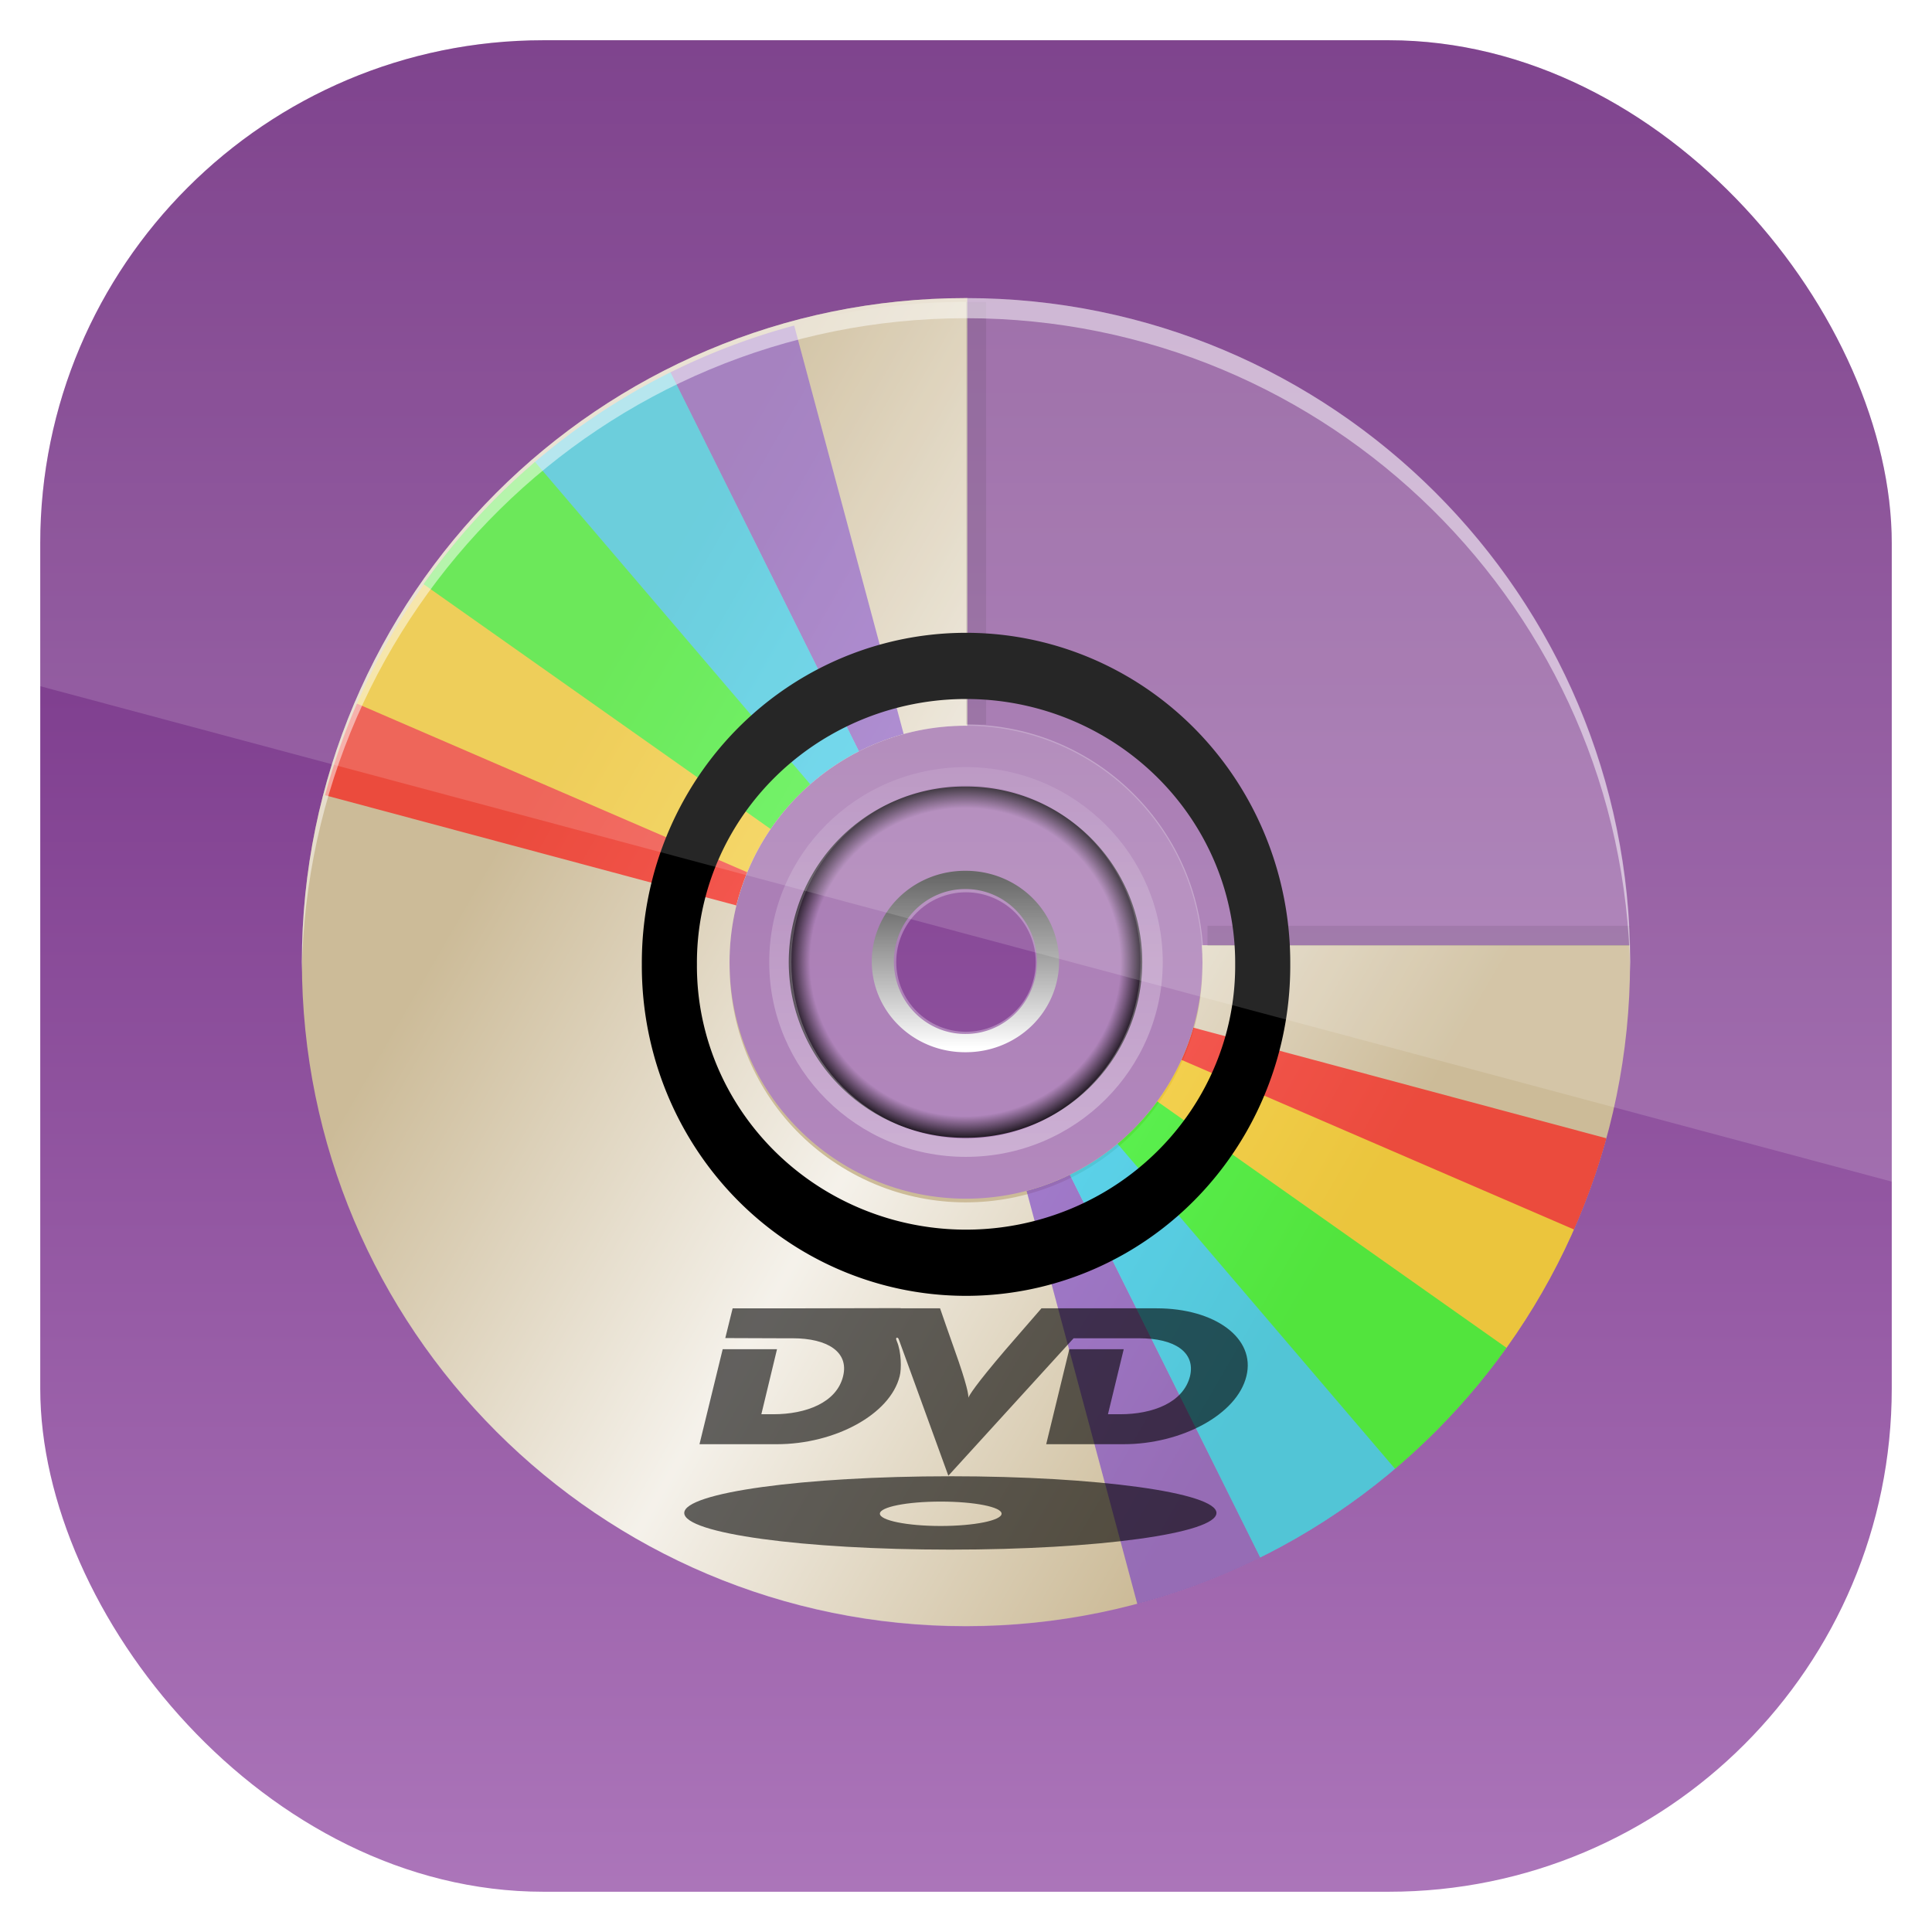 <svg height="96" width="96" xmlns="http://www.w3.org/2000/svg" xmlns:xlink="http://www.w3.org/1999/xlink" xmlns:sodipodi="http://sodipodi.sourceforge.net/DTD/sodipodi-0.dtd" xmlns:inkscape="http://www.inkscape.org/namespaces/inkscape">
 <defs>
  <linearGradient x2="0" y1="962.62" y2="1046.1" gradientUnits="userSpaceOnUse" id="linearGradient11642" gradientTransform="matrix(1.15 0 0 1.15 -7.2 -150.65)">
   <stop stop-color="#672178"/>
   <stop stop-color="#ad77bb" offset="1"/>
  </linearGradient>
  <radialGradient cy="61.922" r="33.714" gradientUnits="userSpaceOnUse" id="radialGradient3949" cx="59.894" gradientTransform="matrix(1 0 0 0.838 0 10.06)">
   <stop stop-opacity="0"/>
   <stop stop-opacity="0" offset="0.85"/>
   <stop offset="1"/>
  </radialGradient>
  <clipPath id="clipPath3999">
   <path d="m18 14.812c-18.215 0-33 14.784-33 33s14.785 33 33 33 33-14.784 33-33c0-0.279 0.007-0.566 0-0.844h-21.281c0.019 0.275 0.031 0.563 0.031 0.844 0 6.484-5.267 11.75-11.75 11.75s-11.75-5.266-11.75-11.75 5.267-11.75 11.75-11.75c0.021 0 0.041-0 0.062 0v-21.25c-0.021-0-0.041 0-0.062 0z"/>
  </clipPath>
  <linearGradient x1="5" x2="123" gradientUnits="userSpaceOnUse" id="linearGradient3997" gradientTransform="matrix(0.484 0.28 -0.28 0.484 4.898 -0.899)">
   <stop stop-color="#fff" stop-opacity="0"/>
   <stop stop-color="#fff" stop-opacity="0" offset="0.15"/>
   <stop stop-color="#fff" offset="0.5"/>
   <stop stop-color="#fff" stop-opacity="0" offset="0.85"/>
   <stop stop-color="#fff" stop-opacity="0" offset="1"/>
  </linearGradient>
  <clipPath id="clipPath4187">
   <path d="m48 102c-19.882 0-36 16.118-36 36s16.118 36 36 36 36-16.118 36-36-16.118-36-36-36zm0 24c6.627 0 12 5.373 12 12s-5.373 12-12 12-12-5.373-12-12 5.373-12 12-12z"/>
  </clipPath>
  <filter x="-0.18" y="-0.18" height="1.36" color-interpolation-filters="sRGB" id="filter4195" width="1.36">
   <feGaussianBlur stdDeviation="5.216"/>
  </filter>
  <linearGradient x1="25.22" x2="94.57" gradientUnits="userSpaceOnUse" id="linearGradient3951">
   <stop stop-color="#4d4d4d"/>
   <stop stop-color="#fff" offset="1"/>
  </linearGradient>
  <linearGradient x1="26.18" x2="93.61" gradientUnits="userSpaceOnUse" id="linearGradient3970" gradientTransform="matrix(0 0.282 -0.339 0 69 30.891)">
   <stop stop-color="#fff" stop-opacity="0.203"/>
   <stop stop-color="#fff" stop-opacity="0.68" offset="1"/>
  </linearGradient>
  <clipPath clipPathUnits="userSpaceOnUse" id="clipPath3009">
   <path d="m-2 956.36h-96v33.562l96 25.687v-59.25z"/>
  </clipPath>
  <path d="m92.58 61.922a32.686 27.208 0 1 1 -65.371 0 32.686 27.208 0 1 1 65.371 0z" id="SVGCleanerId_0"/>
  <path d="m60.947 57.784a20.708 18.814 0 0 1 -2.615 2.906l-14.643-13.304z" fill="#7137c8" id="SVGCleanerId_1"/>
  <path d="m60.779 58.011a20.708 18.814 0 0 1 -3.384 3.479l-13.706-14.104z" fill="#0cf" id="SVGCleanerId_2"/>
  <path d="m62.724 54.796a20.708 18.814 0 0 1 -2.26 3.622l-16.775-11.032z" fill="#fc0" id="SVGCleanerId_3"/>
  <path d="m61.623 56.793a20.708 18.814 0 0 1 -1.699 2.273l-16.235-11.68z" fill="#f00" id="SVGCleanerId_4"/>
  <path d="m63.123 53.883a20.708 18.814 0 0 1 -2.37 4.162l-17.064-10.659z" fill="#0f0" id="SVGCleanerId_5"/>
 </defs>
 <g transform="matrix(1 0 0 1 0 -956.36)">
  <rect x="2" rx="25" y="958.36" fill="url(#linearGradient11642)" height="92" width="92"/>
  <g transform="matrix(1 0 0 1 0 956.36)">
   <path d="m48 14.812v21.25c6.213 0 11.306 4.829 11.719 10.938h21.281c-0.428-17.844-15.054-32.188-33-32.188z" fill="#fff" color="#000000" opacity="0.2"/>
   <path d="m47.999 36c-6.513 0-11.801 5.288-11.801 11.802 0 6.514 5.288 11.802 11.801 11.802 6.513 0 11.801-5.288 11.801-11.802 0-6.514-5.288-11.802-11.801-11.802zm0 8.337c1.912-0 3.465 1.552 3.465 3.465s-1.552 3.465-3.465 3.465-3.465-1.552-3.465-3.465 1.552-3.465 3.465-3.465z" fill="#fff" fill-rule="evenodd" opacity="0.3"/>
   <use xlink:href="#SVGCleanerId_0" fill="url(#radialGradient3949)" fill-rule="evenodd" opacity="0.3" transform="matrix(0 0.267 -0.321 0 67.852 31.816)"/>
   <g clip-path="url(#clipPath3999)" transform="matrix(1 0 0 1 30 0)">
    <path d="m17.999 14.802c-18.215 0-32.998 14.784-32.998 32.999 0 18.216 14.783 32.999 32.998 32.999s32.998-14.784 32.998-32.999c0-18.216-14.783-32.999-32.998-32.999zm0 21.254c6.483-0 11.745 5.262 11.745 11.745 0 6.484-5.262 11.745-11.745 11.745-6.483 0-11.745-5.262-11.745-11.745 0-6.484 5.262-11.745 11.745-11.745z" fill="#ccbb98" fill-rule="evenodd"/>
    <path d="m34.498 19.421c-15.774-9.108-35.968-3.696-45.075 12.079-9.108 15.775-3.697 35.97 12.078 45.077 15.774 9.108 35.968 3.697 45.075-12.078 9.108-15.775 3.697-35.97-12.078-45.078zm-10.626 18.406c5.615 3.242 7.541 10.43 4.299 16.045-3.242 5.615-10.429 7.541-16.044 4.299-5.615-3.242-7.541-10.43-4.299-16.045 3.242-5.615 10.429-7.541 16.044-4.299z" fill="url(#linearGradient3997)" fill-rule="evenodd" opacity="0.8"/>
    <g clip-path="url(#clipPath4187)" filter="url(#filter4195)" opacity="0.6" transform="matrix(0.917 0 0 0.917 -26 -78.5)">
     <use xlink:href="#SVGCleanerId_1" transform="matrix(1.506 0.869 -0.957 1.657 27.56 21.5)"/>
     <use xlink:href="#SVGCleanerId_2" transform="matrix(1.679 0.45 -0.495 1.848 -1.896 30.76)"/>
     <use xlink:href="#SVGCleanerId_3" transform="matrix(1.738 0 0 1.913 -27.951 47.33)"/>
     <use xlink:href="#SVGCleanerId_4" transform="matrix(1.679 -0.45 0.495 1.848 -48.831 70.08)"/>
     <use xlink:href="#SVGCleanerId_5" transform="matrix(1.679 0.45 -0.495 1.848 -1.896 30.76)"/>
     <use xlink:href="#SVGCleanerId_1" transform="matrix(-1.506 -0.869 0.957 -1.657 68.44 254.5)"/>
     <use xlink:href="#SVGCleanerId_2" transform="matrix(-1.679 -0.45 0.495 -1.848 97.9 245.24)"/>
     <use xlink:href="#SVGCleanerId_3" transform="matrix(-1.738 0 0 -1.913 123.95 228.67)"/>
     <use xlink:href="#SVGCleanerId_4" transform="matrix(-1.679 0.45 -0.495 -1.848 144.83 205.92)"/>
     <use xlink:href="#SVGCleanerId_5" transform="matrix(-1.679 -0.45 0.495 -1.848 97.9 245.24)"/>
    </g>
   </g>
   <use stroke-width="7.33" xlink:href="#SVGCleanerId_0" fill="none" stroke="url(#linearGradient3951)" opacity="0.6" stroke-linecap="round" transform="matrix(0 0.124 -0.15 0 57.26 40.35)"/>
   <path d="m57.777 47.805c0-5.302-4.33-9.688-9.783-9.688-5.452 0-9.772 4.386-9.772 9.688s4.32 9.679 9.772 9.679c5.452 0 9.783-4.377 9.783-9.679zm-1.102 0c0 4.892-3.94 8.77-8.681 8.77s-8.67-3.879-8.67-8.77c0-4.892 3.929-8.779 8.67-8.779s8.681 3.888 8.681 8.779z" fill="url(#linearGradient3970)" color="#000000" opacity="0.5"/>
   <path d="m44.752 65-4.764 0.01h-3.584l-0.365 1.478 2.715 0.01h0.628c1.743 0 2.808 0.685 2.511 1.885-0.32 1.315-1.849 1.89-3.461 1.89h-0.601l0.778-3.232h-2.699l-1.153 4.721h3.841c2.88 0 5.631-1.475 6.106-3.379 0.095-0.346 0.086-1.215-0.14-1.734 0-0.023-0.015-0.032-0.027-0.078-0.012-0.011-0.021-0.093 0.027-0.104 0.024-0.012 0.069 0.035 0.08 0.047 0.024 0.058 0.038 0.099 0.038 0.099l2.441 6.715 6.224-6.83h2.629 0.633c1.743 0 2.807 0.685 2.522 1.885-0.332 1.315-1.859 1.89-3.471 1.89h-0.606l0.783-3.232h-2.704l-1.148 4.721h3.841c2.881 0 5.644-1.475 6.106-3.379 0.474-1.892-1.566-3.373-4.458-3.373h-5.725s-1.518 1.744-1.803 2.078c-1.505 1.765-1.782 2.239-1.829 2.365 0.012-0.127-0.047-0.598-0.687-2.386-0.177-0.485-0.719-2.057-0.719-2.057h-1.958v-0.01zm2.468 8.355c-7.303 0-13.22 0.819-13.22 1.823 0 1.015 5.917 1.822 13.22 1.822 7.302 0 13.225-0.807 13.225-1.823 0-1.004-5.923-1.823-13.225-1.823zm-0.478 1.258c1.672 0 3.026 0.266 3.026 0.601 0 0.335-1.354 0.611-3.026 0.611-1.672 0-3.021-0.276-3.021-0.611 0-0.334 1.349-0.601 3.021-0.601z" fill-rule="evenodd" opacity="0.6"/>
   <use stroke-width="6.069" xlink:href="#SVGCleanerId_0" fill="none" stroke="#000" opacity="0.15" stroke-linecap="round" transform="matrix(0.451 0 0 0.542 20.99 14.355)"/>
   <rect x="48" y="15" color="#000000" height="21" opacity="0.1" width="1"/>
   <rect x="-47" y="-81" color="#000000" height="21" opacity="0.1" width="1" transform="matrix(0 -1 -1 0 0 0)"/>
   <path d="m48 14.812c-18.215 0-33 14.784-33 33 0 0.169-0.003 0.332 0 0.5 0.265-17.987 14.951-32.5 33-32.5s32.735 14.513 33 32.5c0.003-0.168 0-0.331 0-0.5 0-18.216-14.785-33-33-33z" fill="#fff" fill-rule="evenodd" opacity="0.5"/>
  </g>
  <rect x="-96" rx="25" y="958.36" clip-path="url(#clipPath3009)" fill="#fff" height="92" opacity="0.15" width="92" transform="matrix(1 0 0 1 98 0)"/>
 </g>
</svg>
